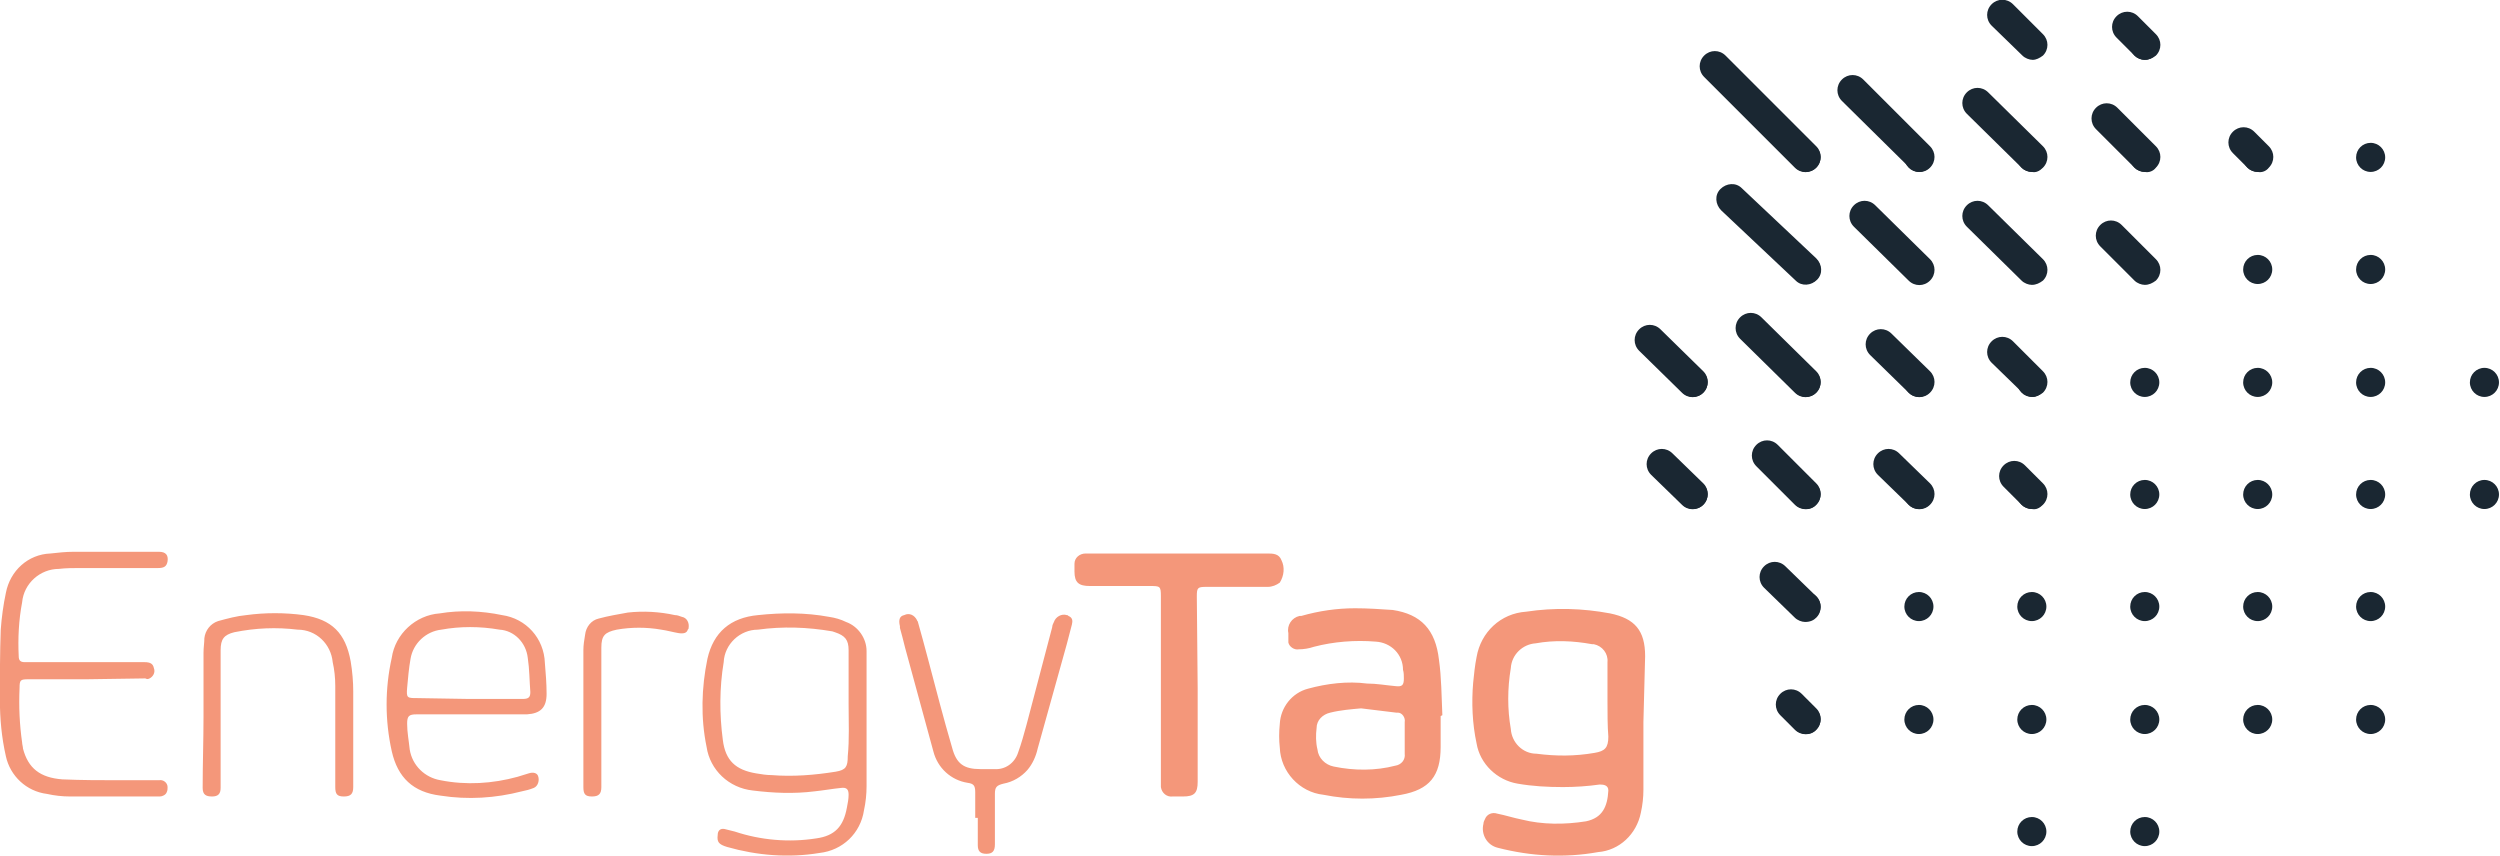 <svg clip-rule="evenodd" fill-rule="evenodd" stroke-linejoin="round" stroke-miterlimit="2" viewBox="100 138.353 359.999 123.294" xmlns="http://www.w3.org/2000/svg"><g transform="matrix(1.232 0 0 1.232 56.987 41.02)"><g fill="#1a2732"><circle cx="285.6" cy="84.3" r="1.7"/><circle cx="246" cy="97.4" r="1.7"/><circle cx="259.2" cy="97.4" r="1.7"/><circle cx="272.4" cy="97.4" r="1.7"/><circle cx="285.6" cy="97.4" r="1.7"/><circle cx="298.8" cy="97.4" r="1.7"/><circle cx="312" cy="97.4" r="1.7"/><circle cx="246" cy="110.5" r="1.7"/><circle cx="259.2" cy="110.5" r="1.7"/><circle cx="272.4" cy="110.5" r="1.7"/><circle cx="285.6" cy="110.5" r="1.7"/><circle cx="298.8" cy="110.5" r="1.7"/><circle cx="312" cy="110.5" r="1.7"/><circle cx="232.8" cy="123.7" r="1.7"/><circle cx="246" cy="123.7" r="1.7"/><circle cx="259.2" cy="123.7" r="1.7"/><circle cx="272.4" cy="123.7" r="1.7"/><circle cx="285.6" cy="123.7" r="1.7"/><circle cx="298.8" cy="123.7" r="1.7"/><circle cx="312" cy="123.7" r="1.7"/><circle cx="325.3" cy="123.7" r="1.7"/><circle cx="232.8" cy="136.8" r="1.7"/><circle cx="246" cy="136.8" r="1.7"/><circle cx="259.2" cy="136.8" r="1.7"/><circle cx="272.4" cy="136.8" r="1.7"/><circle cx="285.6" cy="136.8" r="1.7"/><circle cx="298.8" cy="136.8" r="1.7"/><circle cx="312" cy="136.8" r="1.7"/><circle cx="325.3" cy="136.8" r="1.7"/><circle cx="246" cy="149.9" r="1.7"/><circle cx="259.2" cy="149.9" r="1.7"/><circle cx="272.4" cy="149.9" r="1.7"/><circle cx="285.6" cy="149.9" r="1.7"/><circle cx="298.8" cy="149.9" r="1.7"/><circle cx="312" cy="149.9" r="1.7"/><circle cx="246" cy="163.1" r="1.7"/><circle cx="259.2" cy="163.1" r="1.7"/><circle cx="272.4" cy="163.1" r="1.7"/><circle cx="285.6" cy="163.1" r="1.7"/><circle cx="298.8" cy="163.1" r="1.7"/><circle cx="312" cy="163.1" r="1.7"/><circle cx="272.4" cy="176.2" r="1.7"/><circle cx="285.6" cy="176.2" r="1.7"/><path d="m247.2 98.6c.7-.7.7-1.8 0-2.5l-10.6-10.6c-.7-.7-1.8-.7-2.5 0s-.7 1.8 0 2.5l10.6 10.6c.7.7 1.8.7 2.5 0zm26.5-13.1c.7-.7.7-1.8 0-2.5l-3.5-3.5c-.7-.7-1.8-.7-2.5 0s-.7 1.8 0 2.5l3.6 3.5c.3.3.8.5 1.2.5s.8-.2 1.2-.5zm-13.2 13.1c.7-.7.7-1.8 0-2.5l-7.8-7.8c-.7-.7-1.8-.7-2.5 0s-.7 1.8 0 2.5l7.8 7.7c.7.8 1.8.8 2.5.1zm-13.2 13.1c.7-.7.6-1.8-.1-2.5l-8.7-8.2c-.7-.7-1.8-.6-2.5.1s-.6 1.8.1 2.5l8.7 8.2c.7.7 1.8.6 2.5-.1zm-13.3 13.2c.7-.7.7-1.8 0-2.5l-5-4.9c-.7-.7-1.8-.7-2.5 0s-.7 1.8 0 2.5l5 4.9c.7.7 1.8.7 2.5 0zm13.2 0c.7-.7.7-1.8 0-2.5l-6.4-6.3c-.7-.7-1.8-.7-2.5 0s-.7 1.8 0 2.5l6.4 6.3c.7.7 1.8.7 2.5 0zm13.3-13.1c.7-.7.7-1.8 0-2.5l-6.4-6.3c-.7-.7-1.8-.7-2.5 0s-.7 1.8 0 2.5l6.4 6.3c.7.7 1.8.7 2.5 0zm13.2-13.2c.7-.7.7-1.8 0-2.5l-6.4-6.3c-.7-.7-1.8-.7-2.5 0s-.7 1.8 0 2.5l6.4 6.3c.3.3.8.5 1.2.5.5.1.9-.1 1.3-.5zm13.2 13.2c.7-.7.7-1.8 0-2.5l-4-4c-.7-.7-1.8-.7-2.5 0s-.7 1.8 0 2.5l4 4c.3.3.8.5 1.2.5.5 0 .9-.2 1.3-.5zm13.2-13.2c.7-.7.7-1.8 0-2.5l-1.7-1.7c-.7-.7-1.8-.7-2.5 0s-.7 1.8 0 2.5l1.7 1.7c.3.3.8.5 1.2.5.5.1 1-.1 1.3-.5zm-13.2-13.1c.7-.7.7-1.8 0-2.5l-2.1-2.1c-.7-.7-1.8-.7-2.5 0s-.7 1.8 0 2.5l2.1 2.1c.3.3.8.5 1.2.5.5 0 .9-.2 1.3-.5zm-13.2 26.3c.7-.7.7-1.8 0-2.5l-6.4-6.3c-.7-.7-1.8-.7-2.5 0s-.7 1.8 0 2.5l6.4 6.3c.3.3.8.5 1.2.5.5 0 .9-.2 1.3-.5zm13.2-13.2c.7-.7.7-1.8 0-2.5l-4.5-4.5c-.7-.7-1.8-.7-2.5 0s-.7 1.8 0 2.5l4.5 4.5c.3.3.8.5 1.2.5.5.1 1-.1 1.3-.5zm-13.2 39.4c.7-.7.7-1.8 0-2.5l-2.1-2.1c-.7-.7-1.8-.7-2.5 0s-.7 1.8 0 2.5l2.1 2.1c.3.3.8.5 1.2.5.5.1.9-.1 1.3-.5zm0-13.1c.7-.7.7-1.8 0-2.5l-3.5-3.5c-.7-.7-1.8-.7-2.5 0s-.7 1.8 0 2.5l3.6 3.5c.3.3.8.5 1.2.5s.8-.2 1.2-.5zm-13.2 0c.7-.7.7-1.8 0-2.5l-4.5-4.4c-.7-.7-1.8-.7-2.5 0s-.7 1.8 0 2.5l4.5 4.4c.7.7 1.8.7 2.5 0zm-13.3 13.1c.7-.7.7-1.8 0-2.5l-4.5-4.5c-.7-.7-1.8-.7-2.5 0s-.7 1.8 0 2.5l4.5 4.5c.7.7 1.9.7 2.5 0zm0 13.2c.7-.7.7-1.8 0-2.5l-3.6-3.5c-.7-.7-1.8-.7-2.5 0s-.7 1.8 0 2.5l3.6 3.5c.3.3.8.5 1.2.5.6 0 1-.2 1.3-.5zm0 13.1c.7-.7.7-1.8 0-2.5l-1.7-1.7c-.7-.7-1.8-.7-2.5 0s-.7 1.8 0 2.5l1.7 1.7c.7.7 1.9.7 2.5 0zm-13.2-26.3c.7-.7.7-1.8 0-2.5l-3.6-3.5c-.7-.7-1.8-.7-2.5 0s-.7 1.8 0 2.5l3.6 3.5c.7.7 1.8.7 2.5 0zm26.5 0c.7-.7.7-1.8 0-2.5l-3.6-3.5c-.7-.7-1.8-.7-2.5 0s-.7 1.8 0 2.5l3.6 3.5c.7.7 1.8.7 2.5 0z" fill-rule="nonzero"/></g><path d="m136.2 155.1v15.8c0 .9-.1 1.9-.3 2.8-.4 2.7-2.5 4.7-5.2 5-3.6.6-7.3.3-10.8-.7-1-.3-1.2-.6-1.1-1.4 0-.5.3-.8.8-.7l1.2.3c3 1 6.3 1.3 9.5.8 2.2-.3 3.2-1.4 3.6-3.6.1-.5.2-1 .2-1.5 0-.6-.2-.9-.9-.8-1 .1-2.1.3-3.1.4-2.4.3-4.8.2-7.2-.1-2.8-.3-5-2.4-5.4-5.1-.7-3.4-.6-6.9.1-10.3.7-3.1 2.7-4.8 5.9-5.1 2.8-.3 5.6-.3 8.3.2.7.1 1.4.3 2 .6 1.4.5 2.4 1.9 2.4 3.4zm-2.1 6.2v-6.3c0-1.2-.4-1.7-1.6-2.1l-.3-.1c-2.9-.5-5.8-.6-8.7-.2-2.1 0-3.9 1.7-4 3.8-.5 3-.5 6.1-.1 9.1.3 2.4 1.5 3.5 3.9 3.9.6.1 1.2.2 1.8.2 2.5.2 5 0 7.5-.4 1.2-.2 1.4-.6 1.4-1.8.2-2 .1-4 .1-6.1zm-89.1-2.9h-6.8c-.9 0-1 .1-1 1-.1 2.2 0 4.3.3 6.4 0 .2.1.5.1.7.6 2.3 2 3.4 4.6 3.6 2.3.1 4.5.1 6.8.1h4.5c.5-.1 1 .3 1 .8 0 .2 0 .4-.1.6-.1.3-.5.5-.8.5h-10.5c-.9 0-1.8-.1-2.7-.3-2.4-.3-4.3-2.1-4.8-4.4-.5-2.2-.7-4.4-.7-6.6 0-2.7 0-5.5.1-8.2.1-1.4.3-2.9.6-4.3.5-2.6 2.6-4.5 5.2-4.6.9-.1 1.8-.2 2.7-.2h10c.8 0 1.1.4 1 1.1-.1.6-.4.8-1.1.8h-9.1c-.8 0-1.7 0-2.5.1-2.2 0-4.1 1.7-4.3 3.9-.4 2.1-.5 4.2-.4 6.3 0 .5.2.7.7.7h14c.7 0 1 .2 1.1.7.2.5-.1 1-.5 1.2-.2.1-.3.1-.5 0zm51.5 4.1h-12.9c-.9 0-1.1.2-1.1 1.1 0 1 .2 2 .3 3 .3 1.9 1.8 3.3 3.6 3.6 3 .6 6.1.4 9-.4.4-.1.9-.3 1.3-.4.6-.2 1 0 1.1.3.2.5 0 1.2-.5 1.4s-.9.3-1.4.4c-3.1.8-6.3 1-9.5.5-3.2-.4-5-2.1-5.7-5.2-.8-3.6-.8-7.3 0-10.9.4-2.8 2.8-5 5.6-5.2 2.4-.4 4.9-.3 7.3.2 2.8.4 4.9 2.7 5 5.6.1 1.2.2 2.4.2 3.6 0 1.6-.7 2.3-2.3 2.4zm-6.8-1.8h6.3c.7 0 .9-.2.9-.8-.1-1.3-.1-2.7-.3-4-.2-1.8-1.6-3.2-3.3-3.3-2.3-.4-4.6-.4-6.8 0-1.8.2-3.3 1.6-3.6 3.4-.2 1.1-.3 2.3-.4 3.4-.1 1.2 0 1.2 1.2 1.2zm59.2 13.9v-3c0-.8-.2-1-.9-1.1-1.9-.3-3.5-1.7-4-3.7-1.1-4-2.2-8.1-3.3-12.1-.2-.8-.4-1.6-.6-2.3v-.2c-.2-.8 0-1.2.5-1.3.6-.3 1.2 0 1.5.6 0 .1.1.1.1.2.4 1.4.8 2.9 1.2 4.4.9 3.4 1.8 6.9 2.8 10.3.5 1.9 1.4 2.5 3.3 2.5h1.6c1.3.1 2.4-.7 2.8-1.9.4-1.1.7-2.2 1-3.3 1-3.8 2-7.6 3-11.4 0-.2.1-.4.2-.6.2-.6.9-1 1.5-.8.1 0 .1 0 .2.1.5.2.5.6.4 1-.2.8-.4 1.5-.6 2.3l-3.4 12.2c-.2.9-.6 1.8-1.2 2.5-.7.8-1.7 1.4-2.8 1.6-.8.2-1 .4-1 1.2v5.9c0 .8-.3 1.1-1 1.1s-1-.3-1-1v-3.2zm-90.2-11.9v-7.4c0-.6.1-1.2.1-1.7.1-.9.7-1.7 1.6-2 1.1-.3 2.2-.6 3.3-.7 2.2-.3 4.5-.3 6.7 0 3.3.5 4.9 2.1 5.5 5.4.2 1.2.3 2.4.3 3.5v11.2c0 .8-.3 1.1-1.1 1.1s-1-.3-1-1.1v-11.8c0-1-.1-1.9-.3-2.8-.2-2.1-1.9-3.8-4.1-3.8-2.5-.3-4.9-.2-7.4.3-1.2.3-1.6.8-1.6 2.1v16.1c0 .7-.3 1-1 1s-1.1-.2-1.1-1c0-2.8.1-5.6.1-8.4zm44.4 8.3v-16c0-.6.1-1.2.2-1.8.1-.9.7-1.7 1.6-1.9 1.1-.3 2.3-.5 3.4-.7 1.8-.2 3.7-.1 5.5.3.3 0 .5.1.8.2.6.1.9.7.8 1.3 0 .1 0 .1-.1.2-.1.4-.5.5-1.1.4s-1.3-.3-2-.4c-1.7-.3-3.5-.3-5.2 0-1.4.3-1.8.7-1.8 2.1v16.3c0 .8-.3 1.1-1.1 1.1s-1-.3-1-1.1zm123.9-7.6v7.9c0 .9-.1 1.8-.3 2.7-.5 2.5-2.5 4.4-5 4.6-3.9.7-7.8.5-11.7-.5-1.3-.3-2-1.6-1.7-2.8 0-.2.1-.4.2-.6.2-.5.8-.8 1.4-.6 1 .2 1.9.5 2.9.7 2.4.6 5 .6 7.5.2 1.9-.4 2.5-1.7 2.6-3.6 0-.6-.5-.7-1-.7-1.4.2-2.9.3-4.3.3-1.8 0-3.6-.1-5.3-.4-2.4-.4-4.4-2.3-4.8-4.7-.5-2.3-.6-4.8-.4-7.1.1-1 .2-2 .4-3 .5-2.9 2.8-5.1 5.8-5.3 3.3-.5 6.6-.4 9.8.2 2.9.6 4.1 2 4.1 5zm-4.2-2.4v-4.6c.1-1-.6-1.9-1.6-2.1h-.2c-2.2-.4-4.4-.5-6.6-.1-1.5.1-2.8 1.3-2.9 2.9-.4 2.4-.4 4.8 0 7.1.1 1.6 1.4 2.9 3 2.9 2.3.3 4.5.3 6.8-.1 1.2-.2 1.6-.6 1.6-1.9-.1-1.2-.1-2.8-.1-4.1zm-19.5 1.7v3.6c0 3.4-1.3 5-4.6 5.6-3 .6-6.1.6-9.1 0-2.8-.3-5-2.7-5.1-5.5-.1-.9-.1-1.8 0-2.8.1-1.9 1.4-3.6 3.3-4.1 2.2-.6 4.6-.9 6.9-.6 1.1 0 2.2.2 3.3.3.8.1 1-.1 1-.9 0-.3 0-.7-.1-1 0-1.8-1.4-3.2-3.2-3.3-2.4-.2-4.9 0-7.2.6-.6.2-1.2.3-1.8.3-.5.1-1.1-.3-1.2-.8v-1.1c-.2-.9.4-1.8 1.3-2h.2c2.1-.6 4.2-.9 6.3-.9 1.5 0 2.9.1 4.4.2 3.3.5 5 2.3 5.4 5.8.3 2.1.3 4.3.4 6.5zm-9.3-.9c-1.1.1-2.4.2-3.6.5-.9.2-1.6.9-1.6 1.8-.1.8-.1 1.7.1 2.5.1 1 .9 1.8 1.9 2 2.4.5 4.9.5 7.2-.1.7-.1 1.2-.7 1.1-1.4v-3.7c.1-.5-.3-1.1-.8-1.1h-.2zm-19.1-2.3v10.9c0 1.3-.4 1.7-1.7 1.7h-1.2c-.7.1-1.3-.4-1.4-1.1v-22.3c0-1.2-.1-1.2-1.3-1.2h-7c-1.3 0-1.8-.4-1.8-1.7v-.9c0-.7.6-1.2 1.3-1.2h21.2c.7 0 1.4 0 1.7.8.4.8.3 1.8-.2 2.6-.4.3-.9.5-1.4.5h-7.2c-1 0-1.1.1-1.1 1.1z" fill="#f4977a" fill-rule="nonzero"/></g></svg>
